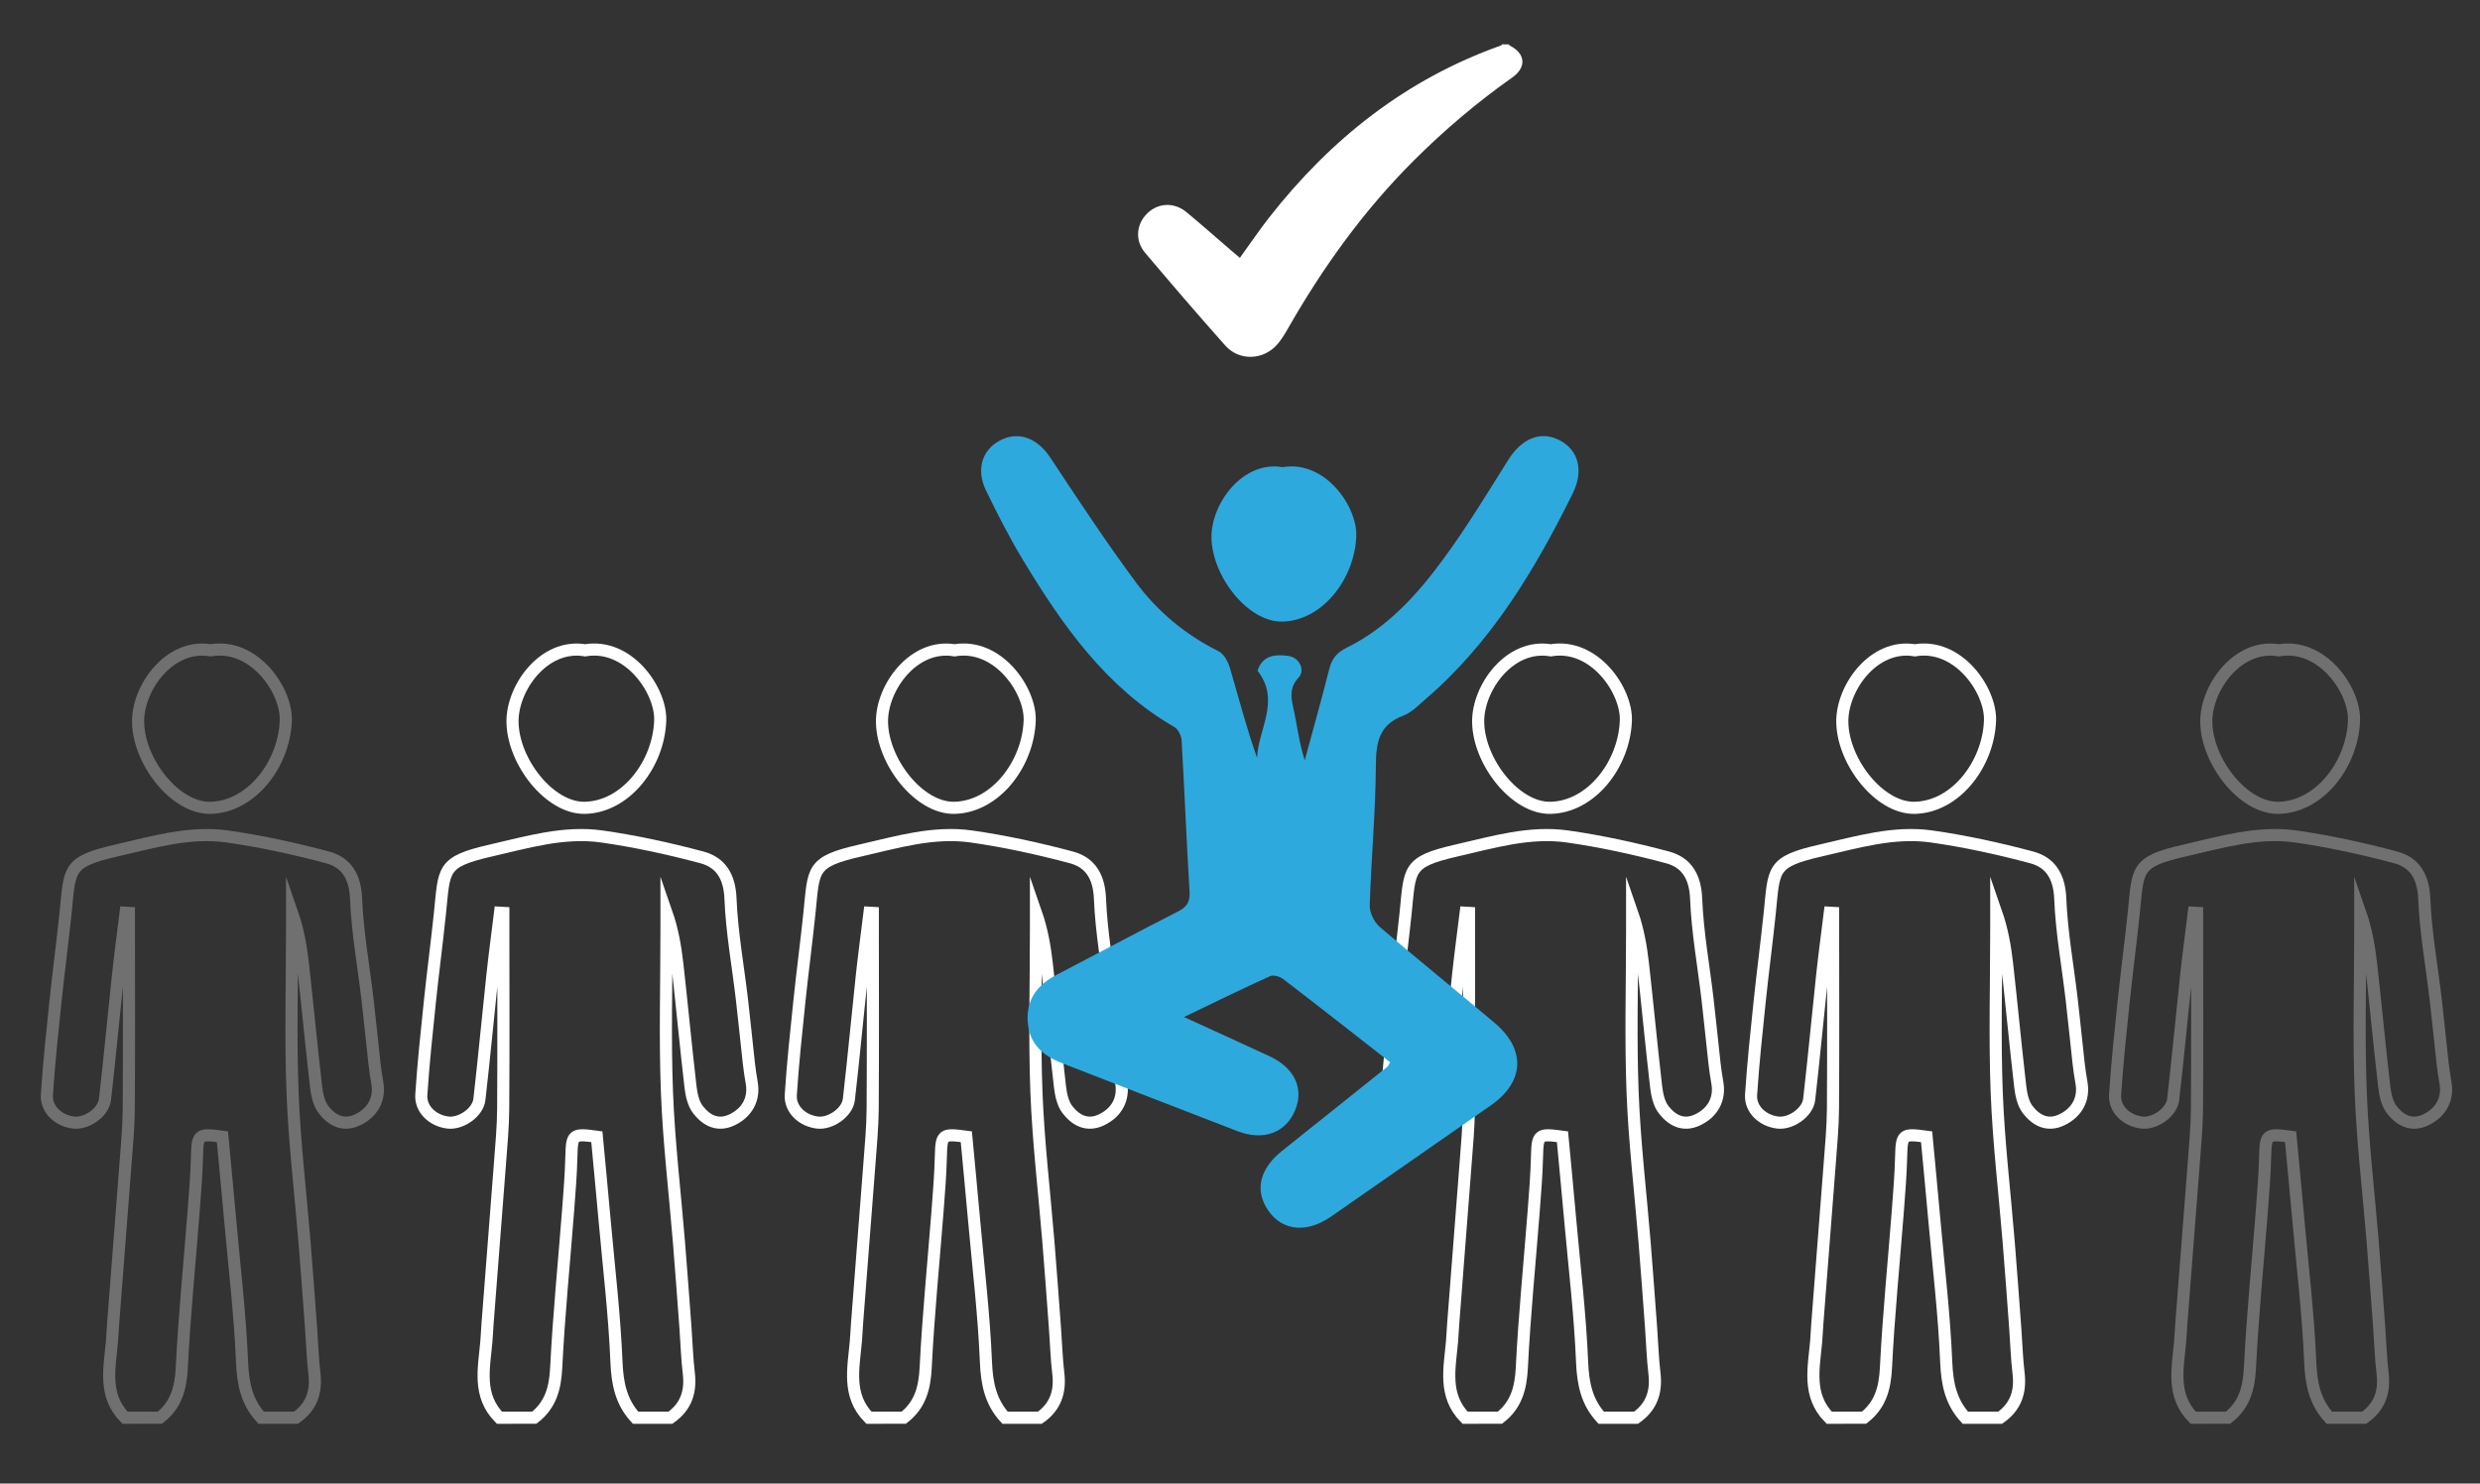 <?xml version="1.0" encoding="utf-8"?>
<!-- Generator: Adobe Illustrator 17.0.0, SVG Export Plug-In . SVG Version: 6.00 Build 0)  -->
<!DOCTYPE svg PUBLIC "-//W3C//DTD SVG 1.1//EN" "http://www.w3.org/Graphics/SVG/1.1/DTD/svg11.dtd">
<svg version="1.1" id="Calque_1" xmlns="http://www.w3.org/2000/svg" xmlns:xlink="http://www.w3.org/1999/xlink" x="0px" y="0px"
	 width="120px" height="71.786px" viewBox="0 10.54 120 71.786" enable-background="new 0 10.54 120 71.786" xml:space="preserve">
<rect x="0" y="10.54" width="120" height="71.786" fill="#333333" stroke="none"/>
<g>
	<g>
		<path fill="none" stroke="#FFFFFF" stroke-width="0.586" stroke-miterlimit="10" d="M42.045,79.142
			c-1.069-1.087-0.743-2.412-0.632-3.7c0.024-0.278,0.034-0.557,0.055-0.834c0.201-2.591,0.406-5.183,0.602-7.774
			c0.067-0.883,0.15-1.767,0.156-2.651c0.02-2.883,0.007-5.766,0.007-8.65c0-0.273,0-0.546,0-0.819
			c-0.053-0.003-0.106-0.006-0.159-0.009c-0.124,1.008-0.26,2.015-0.369,3.024c-0.215,2.002-0.4,4.008-0.63,6.009
			c-0.073,0.633-0.891,1.194-1.518,1.121c-0.735-0.086-1.338-0.643-1.293-1.342c0.098-1.507,0.258-3.011,0.415-4.513
			c0.149-1.426,0.338-2.848,0.487-4.275c0.222-2.128,0.051-2.484,2.457-3.033c1.761-0.402,3.543-0.941,5.373-0.681
			c1.631,0.232,3.253,0.587,4.845,1.012c0.928,0.248,1.342,0.944,1.384,2.003c0.065,1.627,0.363,3.244,0.553,4.866
			c0.12,1.025,0.219,2.053,0.334,3.079c0.036,0.323,0.085,0.645,0.141,0.965c0.134,0.769-0.21,1.429-0.95,1.784
			c-0.696,0.335-1.253,0.026-1.654-0.494c-0.225-0.291-0.315-0.728-0.36-1.111c-0.229-1.975-0.414-3.956-0.636-5.932
			c-0.094-0.836-0.24-1.666-0.525-2.486c0,0.274,0,0.549,0,0.823c0,2.628-0.078,5.259,0.023,7.883
			c0.093,2.417,0.383,4.826,0.58,7.239c0.113,1.384,0.213,2.769,0.316,4.154c0.054,0.731,0.074,1.465,0.161,2.191
			c0.108,0.898-0.137,1.622-0.891,2.15c-0.562,0-1.123,0-1.685,0c-0.699-0.763-0.881-1.65-0.924-2.688
			c-0.094-2.29-0.368-4.573-0.573-6.859c-0.121-1.352-0.251-2.704-0.377-4.05c-1.172-0.16-1.204-0.118-1.232,0.969
			c-0.022,0.859-0.09,1.718-0.156,2.576c-0.196,2.542-0.452,5.08-0.578,7.625c-0.049,0.994-0.268,1.809-1.062,2.426
			C43.168,79.142,42.607,79.142,42.045,79.142z"/>
		<path fill="none" stroke="#FFFFFF" stroke-width="0.586" stroke-miterlimit="10" d="M46.19,42.007
			c2.101-0.357,3.686,1.942,3.634,3.403c-0.076,2.1-1.658,4.172-3.639,4.219c-1.706,0.04-3.485-2.232-3.508-4.157
			C42.656,43.827,44.197,41.671,46.19,42.007z"/>
	</g>
	<g>
		<path fill="none" stroke="#FFFFFF" stroke-width="0.586" stroke-miterlimit="10" d="M24.167,79.142
			c-1.069-1.087-0.743-2.412-0.632-3.7c0.024-0.278,0.034-0.557,0.055-0.834c0.201-2.591,0.406-5.183,0.602-7.774
			c0.067-0.883,0.15-1.767,0.156-2.651c0.02-2.883,0.007-5.766,0.007-8.65c0-0.273,0-0.546,0-0.819
			c-0.053-0.003-0.106-0.006-0.159-0.009c-0.124,1.008-0.26,2.015-0.369,3.024c-0.215,2.002-0.4,4.008-0.63,6.009
			c-0.073,0.633-0.891,1.194-1.518,1.121c-0.735-0.086-1.338-0.643-1.293-1.342c0.098-1.507,0.258-3.011,0.415-4.513
			c0.149-1.426,0.338-2.848,0.487-4.275c0.222-2.128,0.051-2.484,2.457-3.033c1.761-0.402,3.543-0.941,5.373-0.681
			c1.631,0.232,3.253,0.587,4.845,1.012c0.928,0.248,1.342,0.944,1.384,2.003c0.065,1.627,0.363,3.244,0.553,4.866
			c0.12,1.025,0.219,2.053,0.334,3.079c0.036,0.323,0.085,0.645,0.141,0.965c0.134,0.769-0.21,1.429-0.95,1.784
			c-0.696,0.335-1.253,0.026-1.654-0.494c-0.225-0.291-0.315-0.728-0.36-1.111c-0.229-1.975-0.414-3.956-0.636-5.932
			c-0.094-0.836-0.24-1.666-0.525-2.486c0,0.274,0,0.549,0,0.823c0,2.628-0.078,5.259,0.023,7.883
			c0.093,2.417,0.383,4.826,0.58,7.239c0.113,1.384,0.213,2.769,0.316,4.154c0.054,0.731,0.074,1.465,0.161,2.191
			c0.108,0.898-0.137,1.622-0.891,2.15c-0.562,0-1.123,0-1.685,0c-0.699-0.763-0.881-1.65-0.924-2.688
			c-0.094-2.29-0.368-4.573-0.573-6.859c-0.121-1.352-0.251-2.704-0.377-4.05c-1.172-0.16-1.204-0.118-1.232,0.969
			c-0.022,0.859-0.09,1.718-0.156,2.576c-0.196,2.542-0.452,5.08-0.578,7.625c-0.049,0.994-0.268,1.809-1.062,2.426
			C25.29,79.142,24.728,79.142,24.167,79.142z"/>
		<path fill="none" stroke="#FFFFFF" stroke-width="0.586" stroke-miterlimit="10" d="M28.312,42.007
			c2.101-0.357,3.686,1.942,3.634,3.403c-0.076,2.1-1.658,4.172-3.639,4.219c-1.706,0.04-3.485-2.232-3.508-4.157
			C24.778,43.827,26.319,41.671,28.312,42.007z"/>
	</g>
	<g>
		<path fill="none" stroke="#FFFFFF" stroke-width="0.586" stroke-miterlimit="10" d="M70.892,79.142
			c-1.069-1.087-0.743-2.412-0.632-3.7c0.024-0.278,0.034-0.557,0.055-0.834c0.201-2.591,0.406-5.183,0.602-7.774
			c0.067-0.883,0.15-1.767,0.156-2.651c0.02-2.883,0.007-5.766,0.007-8.65c0-0.273,0-0.546,0-0.819
			c-0.053-0.003-0.106-0.006-0.159-0.009c-0.124,1.008-0.26,2.015-0.369,3.024c-0.215,2.002-0.4,4.008-0.63,6.009
			c-0.073,0.633-0.891,1.194-1.518,1.121c-0.735-0.086-1.338-0.643-1.293-1.342c0.098-1.507,0.258-3.011,0.415-4.513
			c0.149-1.426,0.338-2.848,0.487-4.275c0.222-2.128,0.051-2.484,2.457-3.033c1.761-0.402,3.543-0.941,5.373-0.681
			c1.631,0.232,3.253,0.587,4.845,1.012c0.928,0.248,1.342,0.944,1.384,2.003c0.065,1.627,0.363,3.244,0.552,4.866
			c0.12,1.025,0.219,2.053,0.334,3.079c0.036,0.323,0.085,0.645,0.141,0.965c0.134,0.769-0.21,1.429-0.95,1.784
			c-0.696,0.335-1.253,0.026-1.654-0.494c-0.225-0.291-0.315-0.728-0.36-1.111c-0.229-1.975-0.414-3.956-0.636-5.932
			c-0.094-0.836-0.24-1.666-0.525-2.486c0,0.274,0,0.549,0,0.823c0,2.628-0.078,5.259,0.023,7.883
			c0.093,2.417,0.383,4.826,0.58,7.239c0.113,1.384,0.213,2.769,0.316,4.154c0.054,0.731,0.074,1.465,0.161,2.191
			c0.108,0.898-0.137,1.622-0.891,2.15c-0.562,0-1.123,0-1.685,0c-0.699-0.763-0.881-1.65-0.924-2.688
			c-0.094-2.29-0.368-4.573-0.573-6.859c-0.121-1.352-0.251-2.704-0.377-4.05c-1.172-0.16-1.204-0.118-1.232,0.969
			c-0.022,0.859-0.09,1.718-0.156,2.576c-0.196,2.542-0.452,5.08-0.578,7.625c-0.049,0.994-0.268,1.809-1.062,2.426
			C72.016,79.142,71.454,79.142,70.892,79.142z"/>
		<path fill="none" stroke="#FFFFFF" stroke-width="0.586" stroke-miterlimit="10" d="M75.037,42.007
			c2.101-0.357,3.686,1.942,3.634,3.403c-0.076,2.1-1.658,4.172-3.639,4.219c-1.706,0.04-3.485-2.232-3.508-4.157
			C71.504,43.827,73.045,41.671,75.037,42.007z"/>
	</g>
	<g>
		<path fill="none" stroke="#FFFFFF" stroke-width="0.586" stroke-miterlimit="10" d="M88.511,79.142
			c-1.069-1.087-0.743-2.412-0.632-3.7c0.024-0.278,0.034-0.557,0.055-0.834c0.201-2.591,0.406-5.183,0.602-7.774
			c0.067-0.883,0.15-1.767,0.156-2.651c0.02-2.883,0.007-5.766,0.007-8.65c0-0.273,0-0.546,0-0.819
			c-0.053-0.003-0.106-0.006-0.159-0.009c-0.124,1.008-0.26,2.015-0.369,3.024c-0.215,2.002-0.4,4.008-0.63,6.009
			c-0.073,0.633-0.891,1.194-1.518,1.121c-0.735-0.086-1.338-0.643-1.293-1.342c0.098-1.507,0.258-3.011,0.415-4.513
			c0.149-1.426,0.338-2.848,0.487-4.275c0.222-2.128,0.051-2.484,2.457-3.033c1.761-0.402,3.543-0.941,5.373-0.681
			c1.631,0.232,3.253,0.587,4.845,1.012c0.928,0.248,1.342,0.944,1.384,2.003c0.065,1.627,0.363,3.244,0.552,4.866
			c0.12,1.025,0.219,2.053,0.334,3.079c0.036,0.323,0.085,0.645,0.141,0.965c0.134,0.769-0.21,1.429-0.95,1.784
			c-0.696,0.335-1.253,0.026-1.654-0.494c-0.225-0.291-0.315-0.728-0.36-1.111c-0.229-1.975-0.414-3.956-0.636-5.932
			c-0.094-0.836-0.24-1.666-0.525-2.486c0,0.274,0,0.549,0,0.823c0,2.628-0.078,5.259,0.023,7.883
			c0.093,2.417,0.383,4.826,0.58,7.239c0.113,1.384,0.213,2.769,0.316,4.154c0.054,0.731,0.074,1.465,0.161,2.191
			c0.108,0.898-0.137,1.622-0.891,2.15c-0.562,0-1.123,0-1.685,0c-0.699-0.763-0.881-1.65-0.924-2.688
			c-0.094-2.29-0.368-4.573-0.573-6.859c-0.121-1.352-0.251-2.704-0.377-4.05c-1.172-0.16-1.203-0.118-1.232,0.969
			c-0.022,0.859-0.09,1.718-0.156,2.576c-0.196,2.542-0.452,5.08-0.578,7.625c-0.049,0.994-0.268,1.809-1.062,2.426
			C89.635,79.142,89.073,79.142,88.511,79.142z"/>
		<path fill="none" stroke="#FFFFFF" stroke-width="0.586" stroke-miterlimit="10" d="M92.657,42.007
			c2.101-0.357,3.686,1.942,3.634,3.403c-0.076,2.1-1.658,4.172-3.639,4.219c-1.706,0.04-3.485-2.232-3.508-4.157
			C89.123,43.827,90.664,41.671,92.657,42.007z"/>
	</g>
	<g opacity="0.3">
		<path fill="none" stroke="#FFFFFF" stroke-width="0.586" stroke-miterlimit="10" d="M106.124,79.142
			c-1.069-1.087-0.743-2.412-0.632-3.7c0.024-0.278,0.034-0.557,0.055-0.834c0.201-2.591,0.406-5.183,0.602-7.774
			c0.067-0.883,0.15-1.767,0.156-2.651c0.02-2.883,0.007-5.766,0.007-8.65c0-0.273,0-0.546,0-0.819
			c-0.053-0.003-0.106-0.006-0.159-0.009c-0.124,1.008-0.26,2.015-0.369,3.024c-0.215,2.002-0.4,4.008-0.63,6.009
			c-0.073,0.633-0.891,1.194-1.518,1.121c-0.735-0.086-1.338-0.643-1.293-1.342c0.098-1.507,0.258-3.011,0.415-4.513
			c0.149-1.426,0.338-2.848,0.487-4.275c0.222-2.128,0.051-2.484,2.457-3.033c1.761-0.402,3.543-0.941,5.373-0.681
			c1.631,0.232,3.253,0.587,4.845,1.012c0.928,0.248,1.342,0.944,1.384,2.003c0.065,1.627,0.363,3.244,0.552,4.866
			c0.12,1.025,0.219,2.053,0.334,3.079c0.036,0.323,0.085,0.645,0.141,0.965c0.134,0.769-0.21,1.429-0.95,1.784
			c-0.696,0.335-1.253,0.026-1.654-0.494c-0.225-0.291-0.315-0.728-0.36-1.111c-0.229-1.975-0.414-3.956-0.636-5.932
			c-0.094-0.836-0.24-1.666-0.525-2.486c0,0.274,0,0.549,0,0.823c0,2.628-0.078,5.259,0.023,7.883
			c0.093,2.417,0.383,4.826,0.58,7.239c0.113,1.384,0.213,2.769,0.316,4.154c0.054,0.731,0.074,1.465,0.161,2.191
			c0.108,0.898-0.137,1.622-0.891,2.15c-0.562,0-1.123,0-1.685,0c-0.699-0.763-0.881-1.65-0.924-2.688
			c-0.094-2.29-0.368-4.573-0.573-6.859c-0.121-1.352-0.251-2.704-0.377-4.05c-1.172-0.16-1.203-0.118-1.232,0.969
			c-0.022,0.859-0.09,1.718-0.156,2.576c-0.196,2.542-0.452,5.08-0.578,7.625c-0.049,0.994-0.268,1.809-1.062,2.426
			C107.248,79.142,106.686,79.142,106.124,79.142z"/>
		<path fill="none" stroke="#FFFFFF" stroke-width="0.586" stroke-miterlimit="10" d="M110.269,42.007
			c2.101-0.357,3.686,1.942,3.634,3.403c-0.076,2.1-1.658,4.172-3.639,4.219c-1.706,0.04-3.485-2.232-3.508-4.157
			C106.736,43.827,108.277,41.671,110.269,42.007z"/>
	</g>
	<g opacity="0.3">
		<path fill="none" stroke="#FFFFFF" stroke-width="0.586" stroke-miterlimit="10" d="M6.05,79.142
			c-1.069-1.087-0.743-2.412-0.632-3.7c0.024-0.278,0.034-0.557,0.055-0.834c0.201-2.591,0.406-5.183,0.602-7.774
			c0.067-0.883,0.15-1.767,0.156-2.651c0.02-2.883,0.007-5.766,0.007-8.65c0-0.273,0-0.546,0-0.819
			c-0.053-0.003-0.106-0.006-0.159-0.009c-0.124,1.008-0.26,2.015-0.369,3.024c-0.215,2.002-0.4,4.008-0.63,6.009
			c-0.073,0.633-0.891,1.194-1.518,1.121c-0.735-0.086-1.338-0.643-1.293-1.342c0.098-1.507,0.258-3.011,0.415-4.513
			c0.149-1.426,0.338-2.848,0.487-4.275c0.222-2.128,0.051-2.484,2.457-3.033c1.761-0.402,3.543-0.941,5.373-0.681
			c1.631,0.232,3.253,0.587,4.845,1.012c0.928,0.248,1.342,0.944,1.384,2.003c0.065,1.627,0.363,3.244,0.553,4.866
			c0.12,1.025,0.219,2.053,0.334,3.079c0.036,0.323,0.085,0.645,0.141,0.965c0.134,0.769-0.21,1.429-0.95,1.784
			c-0.696,0.335-1.253,0.026-1.654-0.494c-0.225-0.291-0.315-0.728-0.36-1.111c-0.229-1.975-0.414-3.956-0.636-5.932
			c-0.094-0.836-0.24-1.666-0.525-2.486c0,0.274,0,0.549,0,0.823c0,2.628-0.078,5.259,0.023,7.883
			c0.093,2.417,0.383,4.826,0.58,7.239c0.113,1.384,0.213,2.769,0.316,4.154c0.054,0.731,0.074,1.465,0.161,2.191
			c0.108,0.898-0.137,1.622-0.891,2.15c-0.562,0-1.123,0-1.685,0c-0.699-0.763-0.881-1.65-0.924-2.688
			c-0.094-2.29-0.368-4.573-0.573-6.859c-0.121-1.352-0.251-2.704-0.377-4.05c-1.172-0.16-1.204-0.118-1.232,0.969
			c-0.022,0.859-0.09,1.718-0.156,2.576c-0.196,2.542-0.452,5.08-0.578,7.625c-0.049,0.994-0.268,1.809-1.062,2.426
			C7.173,79.142,6.611,79.142,6.05,79.142z"/>
		<path fill="none" stroke="#FFFFFF" stroke-width="0.586" stroke-miterlimit="10" d="M10.195,42.007
			c2.101-0.357,3.686,1.942,3.634,3.403c-0.076,2.1-1.658,4.172-3.639,4.219c-1.706,0.04-3.485-2.232-3.508-4.157
			C6.661,43.827,8.202,41.671,10.195,42.007z"/>
	</g>
	<g>
		<g>
			<path fill="#2EA9DD" d="M57.292,59.751c1.453,0.666,2.792,1.275,4.127,1.893c1.213,0.561,1.686,1.557,1.252,2.611
				c-0.453,1.099-1.531,1.505-2.79,1.021c-2.837-1.091-5.669-2.195-8.501-3.296c-0.9-0.35-1.558-0.905-1.647-1.948
				c-0.095-1.111,0.443-1.826,1.388-2.318c1.952-1.015,3.89-2.056,5.85-3.054c0.431-0.219,0.619-0.447,0.589-0.956
				c-0.147-2.443-0.243-4.889-0.385-7.332c-0.013-0.226-0.16-0.541-0.341-0.646c-3.314-1.916-5.423-4.923-7.34-8.096
				c-0.653-1.082-1.228-2.215-1.782-3.351c-0.491-1.006-0.2-1.955,0.657-2.416c0.905-0.487,1.822-0.132,2.452,0.82
				c1.347,2.034,2.689,4.076,4.141,6.034c1.049,1.415,2.398,2.539,4.004,3.337c0.26,0.129,0.461,0.515,0.551,0.822
				c0.423,1.439,0.797,2.892,1.31,4.336c0.048-1.395,1.153-2.758,0.023-4.218c0.231-0.735,0.84-0.809,1.499-0.713
				c0.519,0.075,0.821,0.687,0.491,1.041c-0.412,0.442-0.396,0.867-0.274,1.407c0.192,0.849,0.285,1.719,0.566,2.603
				c0.399-1.474,0.813-2.945,1.189-4.425c0.127-0.5,0.363-0.79,0.852-1.031c1.976-0.974,3.419-2.582,4.69-4.317
				c1.12-1.529,2.108-3.157,3.117-4.765c0.653-1.041,1.57-1.425,2.487-0.949c0.91,0.472,1.178,1.469,0.633,2.57
				c-1.831,3.699-3.931,7.211-7.111,9.946c-0.343,0.295-0.679,0.654-1.085,0.806c-1.165,0.437-1.324,1.275-1.33,2.401
				c-0.013,2.264-0.227,4.525-0.297,6.79c-0.011,0.346,0.218,0.806,0.487,1.037c1.834,1.574,3.72,3.087,5.565,4.648
				c1.517,1.284,1.432,2.853-0.184,3.979c-2.576,1.796-5.153,3.59-7.732,5.381c-1.173,0.814-2.345,0.707-3.031-0.265
				c-0.687-0.974-0.45-2.029,0.651-2.907c1.7-1.357,3.399-2.714,5.096-4.073c0.044-0.036,0.066-0.1,0.138-0.216
				c-1.719-1.343-3.441-2.696-5.178-4.028c-0.16-0.123-0.474-0.212-0.636-0.139C60.088,58.393,58.74,59.056,57.292,59.751z"/>
		</g>
	</g>
	<path fill="#FFFFFF" d="M73.005,12.687c0.016,0.02,0.028,0.048,0.048,0.058c0.762,0.382,0.823,1.049,0.125,1.542
		c-1.698,1.198-3.278,2.536-4.75,4.003c-2.437,2.428-4.423,5.191-6.122,8.171c-0.144,0.253-0.299,0.505-0.487,0.726
		c-0.667,0.785-1.848,0.841-2.532,0.073c-1.316-1.479-2.606-2.982-3.884-4.495c-0.5-0.592-0.422-1.389,0.118-1.909
		c0.524-0.504,1.293-0.541,1.883-0.055c0.708,0.583,1.393,1.193,2.089,1.79c0.16,0.137,0.321,0.273,0.501,0.426
		c0.479-0.662,0.921-1.319,1.408-1.941c2.978-3.807,6.633-6.706,11.229-8.336c0.022-0.008,0.036-0.036,0.054-0.055
		C72.792,12.687,72.899,12.687,73.005,12.687z"/>
</g>
<path fill="#2EA9DD" d="M62.064,33.145c2.059-0.35,3.614,1.904,3.562,3.336c-0.074,2.059-1.626,4.09-3.568,4.136
	c-1.672,0.039-3.417-2.188-3.439-4.075C58.6,34.929,60.111,32.816,62.064,33.145z"/>
</svg>
